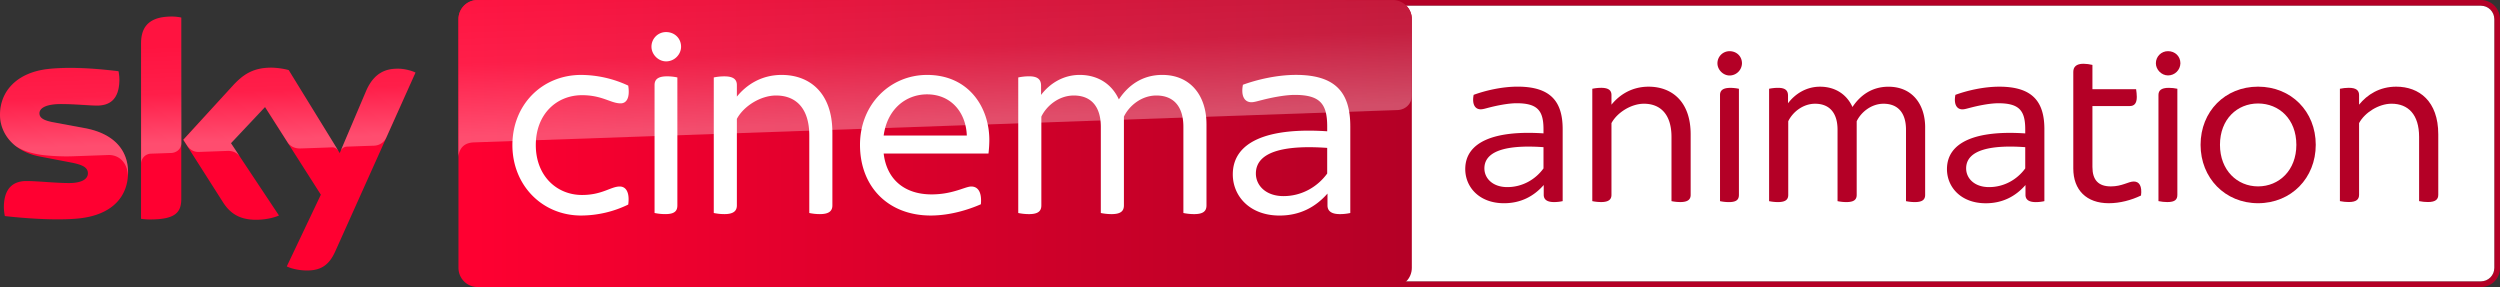 <?xml version="1.0" encoding="UTF-8" standalone="no"?>
<svg
   id="Layer_1"
   viewBox="0 0 4354.28 499.95"
   version="1.1"
   xmlns:xlink="http://www.w3.org/1999/xlink"
   xmlns="http://www.w3.org/2000/svg"
   xmlns:svg="http://www.w3.org/2000/svg"
   xmlns:rdf="http://www.w3.org/1999/02/22-rdf-syntax-ns#"
   xmlns:cc="http://creativecommons.org/ns#"
   xmlns:dc="http://purl.org/dc/elements/1.1/">
  <rect x="0" y="0" width="4354.28" height="499.95" fill="#333333" stroke="none"/>
  <defs
     id="defs30">
    <clipPath
       id="clip-path">
      <path
         d="M 831.86,0 A 33.29,33.29 0 0 0 798.5,33.29 V 466.65 A 33.33,33.33 0 0 0 831.86,499.93 H 2425.63 A 33.37,33.37 0 0 0 2459,466.65 V 33.29 A 33.32,33.32 0 0 0 2425.63,0 Z"
         fill="none"
         id="path2" />
    </clipPath>
    <linearGradient
       id="Sfumatura_senza_nome_11"
       x1="2664.7"
       y1="-3126.74"
       x2="2736.29"
       y2="-3126.74"
       gradientTransform="matrix(23.2,0,0,-23.2,-61013.05,-72279.17)"
       gradientUnits="userSpaceOnUse">
      <stop
         offset="0"
         stop-color="#ff0031"
         id="stop5" />
      <stop
         offset="0.64"
         stop-color="#cc0029"
         id="stop7" />
      <stop
         offset="1"
         stop-color="#b40026"
         id="stop9" />
    </linearGradient>
    <clipPath
       id="clip-path-2">
      <path
         d="M 831.86,0 A 33.29,33.29 0 0 0 798.5,33.29 V 273.66 C 798.5,270.15 799.86,250.18 822.5,248.04 L 825.65,247.82 2434.09,191.63 C 2446.62,191.2 2458.93,181.89 2458.93,166.36 L 2459,33.29 A 33.32,33.32 0 0 0 2425.63,0 Z"
         fill="none"
         id="path12" />
    </clipPath>
    <linearGradient
       id="Sfumatura_senza_nome_18"
       x1="2664.7"
       y1="-3121.86"
       x2="2736.29"
       y2="-3121.86"
       gradientTransform="matrix(23.2,0,0,-23.2,-61013.05,-72279.17)"
       gradientUnits="userSpaceOnUse">
      <stop
         offset="0"
         stop-color="#ff0031"
         id="stop15" />
      <stop
         offset="0.57"
         stop-color="#d6002a"
         id="stop17" />
      <stop
         offset="1"
         stop-color="#bc0026"
         id="stop19" />
    </linearGradient>
    <linearGradient
       id="Sfumatura_senza_nome_5"
       x1="2592.85"
       y1="-2469.07"
       x2="2597.29"
       y2="-2469.07"
       gradientTransform="matrix(-1.96,-56.03,-56.03,1.96,-131627.74,150324.5)"
       gradientUnits="userSpaceOnUse">
      <stop
         offset="0"
         stop-color="#fff"
         id="stop22" />
      <stop
         offset="0.5"
         stop-color="#fff"
         stop-opacity="0.4"
         id="stop24" />
      <stop
         offset="1"
         stop-color="#fff"
         stop-opacity="0.25"
         id="stop26" />
    </linearGradient>
    <linearGradient
       id="Sfumatura_senza_nome_5-2"
       x1="2543.78"
       y1="-2429.04"
       x2="2548.22"
       y2="-2429.04"
       gradientTransform="matrix(-1.32,-37.68,-37.68,1.32,-87806.72,99301.51)"
       xlink:href="#Sfumatura_senza_nome_5" />
    <linearGradient
       xlink:href="#Sfumatura_senza_nome_5"
       id="linearGradient4708"
       gradientUnits="userSpaceOnUse"
       gradientTransform="matrix(-1.96,-56.03,-56.03,1.96,-131627.74,150324.5)"
       x1="2592.85"
       y1="-2469.07"
       x2="2597.29"
       y2="-2469.07" />
  </defs>
  <title
     id="title32">Sky Cinema Animation</title>
  <path
     d="M 4321.01,0 H 2413.88 C 2395.487,0.011 2380.588,14.937 2380.61,33.33 V 466.68 C 2380.588,485.072 2395.488,499.994 2413.88,500 H 4321.01 C 4339.382,499.994 4354.274,485.102 4354.28,466.73 V 33.33 C 4354.302,14.937 4339.403,0.011 4321.01,0 M 4321.01,10 C 4333.88,10.022 4344.308,20.45 4344.33,33.32 V 466.68 C 4344.308,479.55 4333.88,489.978 4321.01,490 H 2413.88 C 2401.029,489.956 2390.631,479.531 2390.62,466.68 V 33.33 C 2390.625,20.475 2401.025,10.044 2413.88,10 H 4321.01"
     fill="#b40026"
     id="path34" />
  <path
     d="M 4321.01,10 C 4333.88,10.022 4344.308,20.45 4344.33,33.32 V 466.68 C 4344.308,479.55 4333.88,489.978 4321.01,490 H 2413.88 C 2401.029,489.956 2390.631,479.531 2390.62,466.68 V 33.33 C 2390.625,20.475 2401.025,10.044 2413.88,10 H 4321.01"
     fill="#ffffff"
     id="path36" />
  <path
     d="M 2721.72,225 V 350.3 A 68.73,68.73 0 0 1 2706.65,351.95 C 2694.42,351.95 2688.73,347.45 2688.73,339.32 V 322.23 C 2671.27,342.13 2648.46,353.96 2619.57,353.96 2576.05,353.96 2552.05,325.47 2552.05,294.53 2552.05,247.38 2602.5,226.62 2688.33,232.3 V 225.36 C 2688.33,193.23 2678.55,179.81 2641.52,179.81 2626.11,179.81 2605.35,184.3 2594.37,187.14 2587.83,188.79 2582.94,190.39 2578.9,190.39 2569.51,190.39 2563.43,182.25 2566.67,165.19 2586.67,157.85 2615.53,150.91 2643.17,150.91 2700.56,150.91 2721.72,176.57 2721.72,224.97 M 2688.33,293.33 V 256.33 C 2632.19,252.33 2585.38,259.57 2585.38,293.33 2585.38,310.4 2599.66,325.87 2625.25,325.87 2651.3,325.87 2674.11,312.87 2688.33,293.33"
     fill="#b40026"
     id="path38" />
  <path
     d="M 2944.64,233.96 V 339.35 C 2944.64,347.09 2940.15,351.92 2926.72,351.92 A 76.84,76.84 0 0 1 2911.25,350.33 V 238.45 C 2911.25,199.38 2892.14,180.67 2863.25,180.67 2840.9,180.67 2816.49,196.14 2806.71,214.45 V 339.35 C 2806.71,347.09 2802.22,351.92 2788.8,351.92 A 76.86,76.86 0 0 1 2773.32,350.33 V 154.62 A 76.29,76.29 0 0 1 2788.8,152.97 C 2802.22,152.97 2806.71,157.86 2806.71,165.59 V 182.32 C 2820.93,164.8 2842.49,150.98 2871.38,150.98 2911.25,150.98 2944.64,176.17 2944.64,233.98"
     fill="#b40026"
     id="path40" />
  <path
     d="M 2991.29,110.33 A 21,21 0 0 1 3012.45,89.17 C 3024.65,89.17 3034.01,98.08 3034.01,110.33 A 21.65,21.65 0 0 1 3012.45,131.49 C 3001.05,131.49 2991.29,121.28 2991.29,110.33 M 2995.77,350.33 V 165.64 C 2995.77,157.93 3000.25,153.05 3013.7,153.05 A 71.59,71.59 0 0 1 3028.7,154.64 V 339.35 C 3028.7,347.51 3024.62,352 3011.23,352 A 76.27,76.27 0 0 1 2995.74,350.35"
     fill="#b40026"
     id="path2275" />
  <path
     d="M 3353.05,221.77 V 339.39 C 3353.05,347.48 3348.57,351.96 3335.14,351.96 A 74.86,74.86 0 0 1 3319.7,350.35 V 225.85 C 3319.7,197.38 3306.27,180.68 3280.61,180.68 3259.08,180.68 3241.17,195.68 3233.82,211.21 V 339.39 C 3233.82,347.48 3229.35,351.96 3215.92,351.96 A 75,75 0 0 1 3200.47,350.35 V 225.85 C 3200.47,197.38 3187.04,180.68 3161.38,180.68 3139.86,180.68 3121.95,195.68 3114.6,211.21 V 339.39 C 3114.6,347.48 3110.12,351.96 3096.69,351.96 A 75.35,75.35 0 0 1 3081.25,350.35 V 154.61 A 77.17,77.17 0 0 1 3097.09,153 C 3109.72,153 3114.2,157.88 3114.2,166.44 V 179.87 C 3126.83,163.16 3146.34,151 3169.94,151 3196,151 3216.32,164 3226.48,186.36 3239.93,166.04 3260.31,151.04 3289.18,151.04 3331.08,151.04 3353.07,182.32 3353.07,221.81"
     fill="#b40026"
     id="path2770" />
  <path
     d="M 3560.72,225.04 V 350.34 A 67,67 0 0 1 3545.72,352.01 C 3533.49,352.01 3527.81,347.53 3527.81,339.38 V 322.28 C 3510.3,342.28 3487.52,354.02 3458.64,354.02 3415.05,354.04 3391.05,325.53 3391.05,294.59 3391.05,247.4 3441.51,226.59 3527.38,232.36 V 225.42 C 3527.38,193.27 3517.62,179.84 3480.6,179.84 3465.1,179.84 3444.38,184.32 3433.41,187.19 3426.87,188.8 3421.99,190.46 3417.91,190.46 3408.56,190.46 3402.47,182.31 3405.74,165.2 3425.66,157.86 3454.54,150.97 3482.2,150.97 3539.61,150.97 3560.73,176.63 3560.73,224.97 M 3527.38,293.33 V 256.33 C 3471.24,252.25 3424.46,259.6 3424.46,293.33 3424.46,310.44 3438.69,325.88 3464.29,325.88 3490.36,325.88 3513.14,312.88 3527.38,293.33"
     fill="#b40026"
     id="path2772" />
  <path
     d="M 3729.03,340.53 C 3711.97,348.66 3692.4,353.95 3672.89,353.95 3634.22,353.95 3611.07,331.15 3611.07,293.32 V 125.32 C 3611.07,116.8 3615.9,111.05 3628.93,111.05 3634.144,111.155 3639.331,111.826 3644.4,113.05 V 155.4 H 3720.5 C 3721.189,159.843 3721.586,164.326 3721.69,168.82 3721.69,180.65 3716.8,184.69 3709.52,184.69 H 3644.4 V 290.88 C 3644.4,313.68 3654.98,324.66 3676.53,324.66 3696.1,324.66 3707.08,316.13 3716.41,316.13 3726.19,316.13 3731.08,324.26 3729.03,340.53"
     fill="#b40026"
     id="path42" />
  <path
     d="M 3754.92,110.22 C 3754.858,98.516 3764.376,89.021 3776.08,89.11 3788.31,89.11 3797.64,98.04 3797.64,110.22 3797.411,121.965 3787.827,131.367 3776.08,131.37 3764.71,131.37 3754.92,121.25 3754.92,110.22 M 3759.42,350.29 V 165.56 C 3759.42,157.82 3763.91,152.99 3777.33,152.99 3782.372,152.994 3787.399,153.527 3792.33,154.58 V 339.32 C 3792.33,347.45 3788.33,351.95 3774.87,351.95 3769.67,351.93 3764.486,351.374 3759.4,350.29"
     fill="#b40026"
     id="path44" />
  <path
     d="M 3832.77,252.24 C 3832.77,194.05 3875.48,150.94 3932.87,150.94 3990.66,150.94 4033.37,194.05 4033.37,252.24 4033.37,310.03 3990.66,353.94 3932.87,353.94 3875.48,353.94 3832.77,310.03 3832.77,252.24 M 3999.59,252.24 C 3999.59,207.48 3969.5,180.24 3932.87,180.24 3896.64,180.24 3866.55,207.49 3866.55,252.24 3866.55,296.6 3896.64,324.64 3932.87,324.64 3969.5,324.64 3999.59,296.64 3999.59,252.24"
     fill="#b40026"
     id="path46" />
  <path
     d="M 4246.76,233.93 V 339.32 C 4246.76,347.06 4242.27,351.89 4228.84,351.89 4223.643,351.885 4218.46,351.352 4213.37,350.3 V 238.42 C 4213.37,199.35 4194.26,180.64 4165.37,180.64 4143.02,180.64 4118.61,196.11 4108.83,214.42 V 339.32 C 4108.83,347.06 4104.34,351.89 4090.92,351.89 4085.72,351.885 4080.533,351.352 4075.44,350.3 V 154.59 C 4080.53,153.514 4085.717,152.961 4090.92,152.94 4104.34,152.94 4108.83,157.83 4108.83,165.56 V 182.29 C 4123.05,164.77 4144.61,150.95 4173.5,150.95 4213.37,150.95 4246.76,176.14 4246.76,233.95"
     fill="#b40026"
     id="path48" />
  <g
     clip-path="url(#clip-path)"
     id="g52">
    <rect
       x="798.5"
       width="1660.49"
       height="499.93"
       fill="url(#Sfumatura_senza_nome_11)"
       id="rect50"
       y="0"
       style="fill:url(#Sfumatura_senza_nome_11)" />
  </g>
  <g
     clip-path="url(#clip-path-2)"
     id="g56">
    <rect
       x="798.5"
       width="1660.49"
       height="273.66"
       fill="url(#Sfumatura_senza_nome_18)"
       id="rect54"
       y="0"
       style="fill:url(#Sfumatura_senza_nome_18)" />
  </g>
  <path
     id="path15555"
     d="M 831.9,0 A 33.47,33.47 0 0 0 798.5,33.4 V 33.4 273.8 C 798.5,270.2 799.9,250.4 822.5,248.2 V 248.2 A 22.82,22.82 0 0 1 825.7,248 V 248 C 924.3,244.6 2434.17,191.69 2434.17,191.69 V 191.69 C 2446.77,191.29 2458.97,181.89 2458.97,166.29 V 166.29 L 2459.13,33.46 A 33.47,33.47 0 0 0 2425.73,0.06 V 0.06 Z"
     opacity="0.3"
     fill="url(#Sfumatura_senza_nome_5)"
     style="isolation:isolate;fill:url(#linearGradient4708)" />
  <path
     d="M 499.5,464 C 505.44,467 517.5,470.66 532.71,471.09 558.84,471.66 573.09,461.71 583.71,438.31 L 723.71,126.5 C 717.99,123.42 705.1,119.91 694.71,119.77 676.71,119.34 652.41,122.99 637.09,159.85 L 591.7,266.63 502.79,122 A 131.26,131.26 0 0 0 472.79,117.77 C 441.29,117.77 423.79,129.3 405.57,149.06 L 319.1,243.4 388.68,352.71 C 401.49,372.61 418.46,382.77 445.95,382.77 463.95,382.77 478.95,378.55 485.89,375.33 L 402.14,249.33 461.48,186.41 558.83,339.1 Z M 315.75,346 C 315.75,369 306.75,382.22 261.75,382.22 A 101.7,101.7 0 0 1 245.64,381.07 V 76.23 C 245.64,52.96 253.51,28.84 298.83,28.84 A 81.17,81.17 0 0 1 315.72,30.56 Z M 223.05,300 C 223.05,342.95 194.99,374.23 137.94,380.39 96.64,384.75 36.87,379.6 8.45,376.31 A 81.28,81.28 0 0 1 6.73,361.31 C 6.73,323.94 26.92,315.31 45.96,315.31 65.71,315.31 96.85,318.82 119.9,318.82 145.46,318.82 153.11,310.16 153.11,301.92 153.11,291.19 142.95,286.75 123.11,282.92 L 69,272.57 C 24,263.91 0,232.85 0,199.92 0,159.83 28.42,126.26 84.32,120.11 126.63,115.52 178.1,120.68 206.37,124.11 A 74.45,74.45 0 0 1 207.88,138.5 C 207.88,175.94 188.12,183.96 169.08,183.96 154.48,183.96 131.78,181.31 105.87,181.31 79.53,181.31 68.58,188.61 68.58,197.41 68.58,206.79 78.96,210.66 95.49,213.52 L 147.17,223.11 C 200.22,232.85 223.05,262.98 223.05,299.99"
     fill="#ff0031"
     id="path59" />
  <path
     id="path15297-4"
     d="M 245.8,76.24 V 285.24 A 17.62,17.62 0 0 1 263,267.64 V 267.64 C 270.6,267.44 291.8,266.64 298.2,266.44 V 266.44 C 305.2,266.24 315.8,261.44 316,248.64 V 248.64 30.64 A 78.92,78.92 0 0 0 299,28.84 V 28.84 C 253.6,29.04 245.8,53.04 245.8,76.24 M 405.8,149.04 319.4,243.44 326.4,254.24 C 329.4,258.24 335.2,265.04 346.8,264.64 V 264.64 C 351,264.44 392.6,263.04 396,262.84 V 262.84 C 406.8,262.44 413.6,267.04 417.8,272.64 V 272.64 L 402.4,249.44 461.8,186.44 501.6,249 V 249 C 508.8,258.4 519.6,258.6 522,258.6 V 258.6 C 524,258.6 576.4,256.8 578.6,256.6 V 256.6 C 582.2,256.4 586.4,258.4 589.6,263 V 263 L 503,122.24 C 497.2,120.44 483.2,118.04 473,118.04 V 118.04 C 441.4,117.84 424,129.24 405.8,149.04 M 84.4,120 C 28.4,126.2 0,159.6 0,199.8 V 199.8 C 0,220.4 9.4,240.2 27.4,254.4 V 254.4 C 41,263.4 55,266.8 68.8,269.2 V 269.2 C 80.2,271.2 106.8,273 126.6,272.2 V 272.2 C 132.8,272 178.4,270.4 188.2,270 V 270 C 211.4,269.2 223.8,289 222.6,308.8 V 308.8 308 308 307.8 307.8 C 222.8,305.2 223,302.6 223,300 V 300 C 223,263 200.2,232.8 147.2,223 V 223 L 95.6,213.4 C 79,210.6 68.8,206.6 68.8,197.2 V 197.2 C 68.8,188.4 79.8,181 106,181 V 181 C 132,181 154.6,183.6 169.2,183.6 V 183.6 C 188.2,183.6 208,175.6 208,138.2 V 138.2 A 69.06,69.06 0 0 0 206.4,123.8 V 123.8 C 186.2,121.4 153.8,118 121.6,118 V 118 C 109,118.2 96.4,118.8 84.4,120 M 637,159.84 592.8,264 V 264 C 592.8,263.8 595.6,255.8 604.2,255.4 V 255.4 C 604.2,255.4 647.8,253.8 651,253.8 V 253.8 C 665.2,253.2 670.8,243.6 672.4,240.4 V 240.4 L 723.6,126.2 C 717.8,123.2 705,119.6 694.6,119.4 H 692.4 C 674.6,119.6 651.8,124.4 637,159.8"
     opacity="0.3"
     fill="url(#Sfumatura_senza_nome_5-2)"
     style="isolation:isolate;fill:url(#Sfumatura_senza_nome_5-2)" />
  <path
     d="M 892.45,252.69 C 892.45,182.54 943.99,130.5 1012.2,130.5 A 196.19,196.19 0 0 1 1094.2,149.11 C 1097.63,171.23 1090.76,180.03 1080.96,180.03 1063.77,180.03 1049.03,165.79 1013.74,165.79 969.5,165.79 933.21,198.72 933.21,252.69 933.21,306.16 969.5,339.59 1013.74,339.59 1049.03,339.59 1063.74,324.84 1079.45,324.84 1089.76,324.84 1097.13,334.15 1094.2,356.27 A 188.7,188.7 0 0 1 1012.2,375.38 C 943.99,375.38 892.45,322.38 892.45,252.69"
     fill="#ffffff"
     id="path62" />
  <path
     d="M 1134.68,81.42 A 25.32,25.32 0 0 1 1160.16,55.87 C 1174.91,55.87 1186.22,66.68 1186.22,81.42 1186.22,94.66 1174.91,106.9 1160.16,106.9 1146.42,106.9 1134.68,94.66 1134.68,81.42 M 1140.05,371 V 148.14 C 1140.05,138.83 1145.42,132.96 1161.67,132.96 A 83.32,83.32 0 0 1 1179.78,134.89 V 357.73 C 1179.78,367.53 1174.91,372.9 1158.78,372.9 A 89.82,89.82 0 0 1 1140.1,370.97"
     fill="#ffffff"
     id="path64" />
  <path
     d="M 1449.78,230.61 V 357.74 C 1449.78,367.04 1444.41,372.91 1428.16,372.91 A 89.08,89.08 0 0 1 1409.55,370.98 V 236 C 1409.55,188.89 1386.55,166.35 1351.64,166.35 1324.64,166.35 1295.16,184.96 1283.42,207.08 V 357.74 C 1283.42,367.04 1277.98,372.91 1261.8,372.91 A 88.53,88.53 0 0 1 1243.19,370.98 V 134.9 A 88.53,88.53 0 0 1 1261.8,133 C 1277.98,133 1283.42,138.87 1283.42,148.17 V 168.29 C 1300.6,147.17 1326.59,130.49 1361.42,130.49 1409.52,130.49 1449.75,160.91 1449.75,230.64"
     fill="#ffffff"
     id="path66" />
  <path
     d="M 1721.64,267.43 H 1539.11 C 1544.47,313.02 1575.9,338.58 1622.5,338.58 1642.68,338.58 1658.36,334.64 1673.11,329.78 1683.41,326.34 1687.78,324.84 1691.72,324.84 1703.03,324.84 1710.4,334.14 1708.4,355.76 1687.28,365.07 1654.92,375.37 1621.07,375.37 1547.48,375.37 1497.87,325.84 1497.87,252.18 1497.87,181.53 1550.42,130.49 1614.7,130.49 1687.28,130.49 1723.14,186.9 1723.14,243.88 A 205.44,205.44 0 0 1 1721.64,267.43 M 1539.11,236 H 1683.91 C 1682.41,195.77 1656.43,164.35 1614.7,164.35 1578.33,164.35 1545.48,189.4 1539.11,236"
     fill="#ffffff"
     id="path68" />
  <path
     d="M 2101.35,215.88 V 357.68 C 2101.35,367.56 2095.98,372.93 2079.73,372.93 A 94,94 0 0 1 2061.12,371 V 220.82 C 2061.12,186.46 2044.94,166.35 2014.02,166.35 1987.96,166.35 1966.42,184.46 1957.54,203.14 V 357.68 C 1957.54,367.56 1952.17,372.93 1935.92,372.93 A 94.1,94.1 0 0 1 1917.31,371 V 220.82 C 1917.31,186.46 1901.13,166.35 1870.21,166.35 1844.15,166.35 1822.61,184.46 1813.73,203.14 V 357.68 C 1813.73,367.56 1808.36,372.93 1792.19,372.93 A 94.92,94.92 0 0 1 1773.5,371 V 134.92 A 90.34,90.34 0 0 1 1792.61,132.92 C 1807.86,132.92 1813.23,138.86 1813.23,149.17 V 165.34 C 1828.48,145.23 1852.03,130.48 1880.52,130.48 1911.94,130.48 1936.42,146.16 1948.73,173.15 1964.91,148.67 1989.46,130.48 2024.32,130.48 2074.86,130.48 2101.32,168.28 2101.32,215.88"
     fill="#ffffff"
     id="path70" />
  <path
     d="M 2351.83,219.8 V 371 A 84.38,84.38 0 0 1 2333.72,372.93 C 2318.97,372.93 2312.1,367.56 2312.1,357.76 V 337.12 C 2290.98,361.17 2263.49,375.42 2228.63,375.42 2176.16,375.42 2147.17,341.06 2147.17,303.76 2147.17,246.76 2208.02,221.76 2311.6,228.67 V 220.3 C 2311.6,181.5 2299.79,165.3 2255.19,165.3 2236.51,165.3 2211.45,170.74 2198.19,174.18 2190.32,176.11 2184.45,178.04 2179.58,178.04 2168.27,178.04 2160.9,168.24 2164.83,147.62 2188.89,138.82 2223.75,130.44 2257.1,130.44 2326.32,130.44 2351.81,161.37 2351.81,219.78 M 2311.58,302.24 V 257.59 C 2243.86,252.72 2187.38,261.53 2187.38,302.26 2187.38,322.87 2204.56,341.56 2235.49,341.56 2266.91,341.56 2294.4,325.81 2311.58,302.26"
     fill="#ffffff"
     id="path72" />
</svg>
